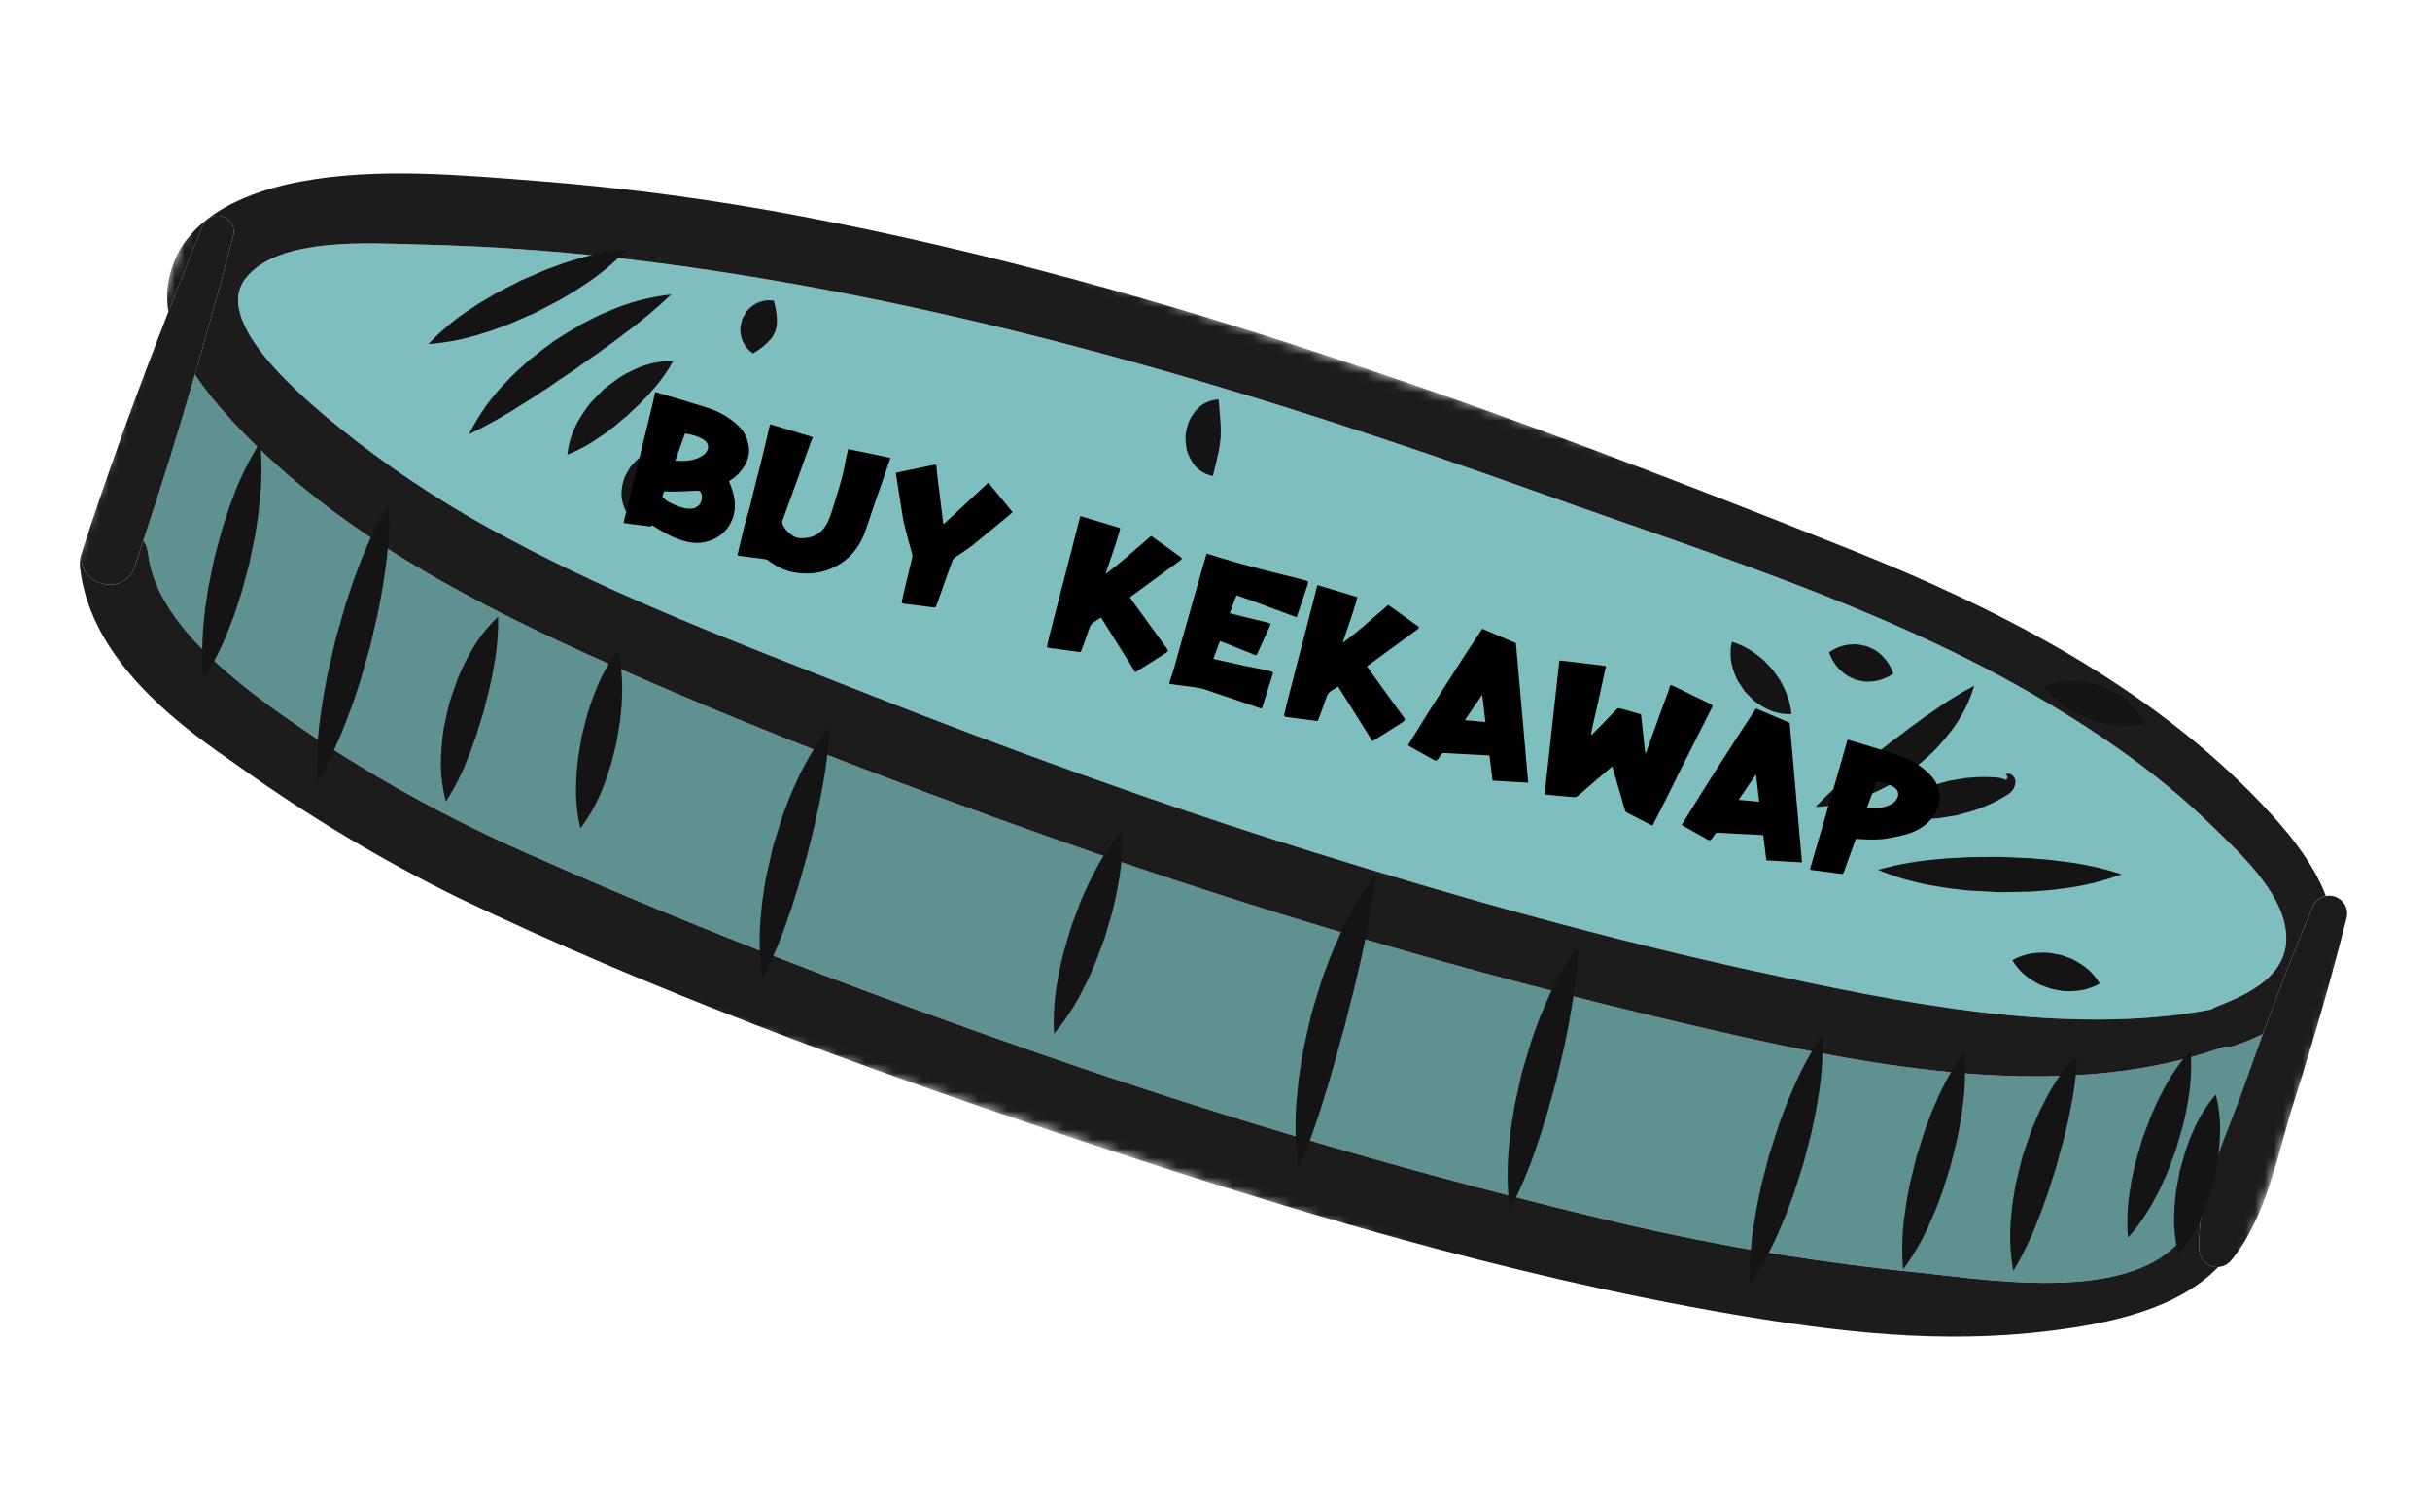 <svg width="257" height="160" viewBox="0 0 257 160" fill="none" xmlns="http://www.w3.org/2000/svg">
<g clip-path="url(#clip0_11_16855)">
<mask id="mask0_11_16855" style="mask-type:luminance" maskUnits="userSpaceOnUse" x="0" y="0" width="257" height="159">
<path d="M256.382 76.333L27.623 0L0.076 82.557L228.834 158.89L256.382 76.333Z" fill="white"/>
</mask>
<g mask="url(#mask0_11_16855)">
<path d="M237.423 114.654C238.038 112.896 238.668 111.149 239.308 109.405C238.362 109.86 237.392 110.261 236.401 110.607C236.035 110.737 235.643 110.777 235.258 110.724C217.41 117.166 195.525 112.364 177.704 108.177C155.444 102.944 133.486 96.504 111.925 88.887C95.157 82.966 78.358 76.58 62.158 69.225C48.309 62.941 34.362 55.436 24.061 43.993C22.807 42.626 21.654 41.169 20.611 39.634C18.91 45.516 17.096 51.355 15.168 57.151C15.448 57.605 15.622 58.117 15.677 58.648C16.663 66.832 27.384 74.019 33.688 78.278C41.088 83.142 48.904 87.344 57.042 90.834C74.191 98.448 91.889 105.164 109.6 111.334C130.028 118.466 150.813 124.532 171.871 129.506C182.131 131.877 192.533 133.59 203.012 134.634C211.152 135.478 228.917 138.56 232.343 128.092C232.49 127.621 232.774 127.204 233.158 126.895C234.111 122.705 236.063 118.553 237.425 114.656" fill="#5F9191"/>
<path d="M37.607 46.603C42.684 50.529 48.098 54.001 53.785 56.977C65.628 63.334 78.26 68.091 90.742 73.014C106.522 79.24 122.459 85.021 138.657 90.07C154.189 94.912 169.933 99.339 185.837 102.792C200.739 106.027 218.6 109.724 233.849 106.794C234.008 106.684 234.18 106.592 234.359 106.521C237.885 105.153 242.21 103.125 241.768 98.626C241.341 94.288 236.829 90.195 233.851 87.29C228.031 81.616 221.217 76.992 214.17 72.98C198.18 63.878 180.12 58.332 162.859 52.158C132.383 41.258 101.109 31.845 68.918 27.732C60.725 26.666 52.481 26.04 44.221 25.855C39.438 25.76 29.287 24.951 25.897 29.552C22.175 34.605 34.047 43.783 37.607 46.603Z" fill="#7EBEBE"/>
<path d="M24.658 25.007C23.373 29.88 22.019 34.763 20.607 39.633C21.651 41.168 22.804 42.625 24.057 43.993C34.36 55.437 48.305 62.941 62.153 69.228C78.353 76.582 95.152 82.968 111.92 88.89C133.481 96.506 155.44 102.945 177.7 108.179C195.521 112.368 217.406 117.168 235.253 110.725C235.638 110.779 236.031 110.739 236.398 110.609C237.388 110.262 238.359 109.86 239.305 109.405C240.961 104.895 242.714 100.421 244.565 95.983C244.677 95.677 244.867 95.406 245.115 95.195C245.363 94.985 245.662 94.842 245.982 94.781C244.61 91.13 241.811 87.813 239.313 85.17C227.466 72.635 211.551 64.455 195.712 58.142C159.858 43.851 123.06 30.177 85.045 22.934C75.754 21.156 66.371 19.893 56.94 19.153C48.749 18.518 40.006 17.688 31.864 19.192C26.624 20.161 20.299 22.529 18.286 27.997C17.705 29.591 17.541 31.306 17.811 32.981C18.996 29.948 20.198 26.931 21.419 23.929C21.574 23.515 21.884 23.178 22.283 22.988C22.682 22.797 23.14 22.769 23.559 22.909C23.979 23.049 24.327 23.346 24.532 23.738C24.737 24.13 24.782 24.586 24.658 25.01M25.896 29.556C29.286 24.955 39.437 25.762 44.22 25.858C52.48 26.041 60.724 26.666 68.917 27.73C101.108 31.842 132.382 41.257 162.858 52.157C180.121 58.332 198.176 63.876 214.169 72.978C221.216 76.989 228.032 81.611 233.85 87.288C236.828 90.194 241.339 94.285 241.766 98.624C242.211 103.128 237.882 105.154 234.358 106.519C234.178 106.591 234.007 106.682 233.848 106.792C218.605 109.725 200.739 106.028 185.836 102.791C169.931 99.338 154.188 94.911 138.656 90.068C122.457 85.02 106.523 79.239 90.741 73.013C78.261 68.089 65.624 63.335 53.785 56.977C48.099 54 42.685 50.528 37.607 46.602C34.046 43.786 22.175 34.604 25.897 29.552" fill="#1C1C1C"/>
<path d="M25.511 81.252C32.744 86.419 40.386 90.99 48.361 94.917C68.793 104.72 90.459 112.666 111.918 119.874C135.143 127.673 159.094 134.922 183.279 139.042C194.556 140.961 205.328 142.195 216.63 140.816C222.763 140.067 230.196 138.611 234.603 134.041C234.345 134.059 234.085 134.023 233.84 133.936C233.596 133.849 233.373 133.712 233.185 133.533C232.996 133.355 232.847 133.14 232.746 132.901C232.645 132.662 232.595 132.405 232.599 132.146C232.553 130.379 232.74 128.614 233.155 126.895C232.771 127.205 232.487 127.623 232.34 128.094C228.914 138.562 211.149 135.479 203.009 134.635C192.531 133.592 182.131 131.879 171.872 129.506C150.815 124.532 130.03 118.467 109.602 111.337C91.891 105.165 74.193 98.45 57.044 90.837C48.905 87.346 41.09 83.144 33.69 78.279C27.387 74.02 16.665 66.835 15.679 58.647C15.625 58.116 15.451 57.604 15.171 57.15C14.859 58.086 14.563 59.029 14.244 59.959C13.044 63.446 7.734 61.701 8.736 58.236C8.485 58.843 8.396 59.504 8.477 60.157C9.475 68.487 16.451 74.842 22.915 79.428C23.78 80.043 24.646 80.65 25.511 81.252Z" fill="#1C1C1C"/>
<path d="M14.24 59.959C14.559 59.029 14.854 58.085 15.168 57.15C17.101 51.367 18.915 45.528 20.611 39.633C22.019 34.762 23.374 29.879 24.657 25.005C24.782 24.581 24.736 24.125 24.532 23.733C24.327 23.342 23.978 23.045 23.559 22.905C23.14 22.765 22.682 22.793 22.283 22.983C21.884 23.173 21.575 23.511 21.419 23.925C20.198 26.923 18.995 29.941 17.812 32.976C14.571 41.281 11.493 49.692 8.759 58.13C8.747 58.166 8.746 58.199 8.735 58.235C7.733 61.701 13.043 63.446 14.24 59.959Z" fill="#1C1C1C"/>
<path d="M244.567 95.985C242.711 100.424 240.957 104.898 239.307 109.407C238.666 111.151 238.036 112.898 237.422 114.656C236.06 118.555 234.108 122.707 233.155 126.895C232.74 128.614 232.553 130.379 232.599 132.146C232.595 132.405 232.645 132.662 232.745 132.901C232.846 133.14 232.995 133.355 233.184 133.533C233.372 133.711 233.595 133.848 233.839 133.936C234.083 134.023 234.343 134.059 234.601 134.04C234.877 134.02 235.144 133.942 235.388 133.812C235.631 133.682 235.844 133.503 236.015 133.285C239.759 128.687 240.889 121.965 242.66 116.404C244.684 110.044 246.52 103.656 248.161 97.186C248.299 96.716 248.25 96.21 248.023 95.775C247.796 95.34 247.409 95.01 246.944 94.855C246.479 94.7 245.972 94.731 245.529 94.943C245.086 95.154 244.743 95.529 244.572 95.989" fill="#1C1C1C"/>
<path d="M27.513 46.796C27.729 48.989 27.702 51.2 27.431 53.387C27.35 54.469 27.138 55.52 26.988 56.586L26.341 59.736L25.498 62.839C25.149 63.857 24.867 64.892 24.448 65.894C23.702 67.967 22.726 69.95 21.538 71.806C21.318 69.614 21.344 67.404 21.614 65.217C21.693 64.135 21.911 63.085 22.058 62.019L22.708 58.872L23.555 55.77C23.903 54.752 24.189 53.717 24.604 52.715C25.352 50.643 26.327 48.66 27.511 46.802" fill="#141414"/>
<path d="M41.157 53.188C41.23 55.786 41.059 58.387 40.647 60.953C40.494 62.23 40.215 63.464 39.995 64.717L39.141 68.425L38.093 72.085C37.675 73.287 37.326 74.508 36.839 75.694C35.954 78.14 34.84 80.496 33.511 82.732C33.429 80.144 33.595 77.554 34.007 74.997C34.159 73.72 34.446 72.478 34.664 71.219L35.528 67.49L36.589 63.813C37.007 62.606 37.363 61.381 37.847 60.193C38.727 57.757 39.837 55.411 41.161 53.185" fill="#141414"/>
<path d="M52.683 65.229C52.715 66.985 52.564 68.74 52.234 70.465C52.123 71.311 51.898 72.111 51.742 72.934C51.526 73.74 51.321 74.545 51.128 75.354C50.872 76.144 50.627 76.938 50.392 77.736C50.092 78.52 49.87 79.32 49.521 80.099C48.902 81.743 48.112 83.318 47.163 84.797C46.701 83.065 46.535 81.267 46.672 79.479C46.722 78.608 46.818 77.74 46.959 76.88C47.139 76.03 47.33 75.183 47.532 74.34C47.803 73.514 48.084 72.692 48.377 71.875C48.705 71.067 49.076 70.277 49.489 69.509C50.308 67.914 51.387 66.468 52.683 65.229Z" fill="#141414"/>
<path d="M65.347 68.808C65.727 70.447 65.872 72.132 65.777 73.812C65.78 74.631 65.654 75.424 65.586 76.229L65.193 78.605L64.601 80.938C64.335 81.701 64.136 82.478 63.801 83.228C63.211 84.806 62.397 86.29 61.383 87.635C60.999 85.995 60.853 84.309 60.948 82.628C60.944 81.807 61.073 81.011 61.139 80.209L61.539 77.836L62.134 75.506C62.397 74.742 62.601 73.965 62.934 73.215C63.525 71.639 64.337 70.155 65.346 68.807" fill="#141414"/>
<path d="M87.72 76.913C87.621 79.25 87.336 81.576 86.866 83.867C86.689 85.002 86.394 86.1 86.172 87.216L85.357 90.521L84.427 93.798C84.06 94.876 83.773 95.975 83.361 97.049C82.629 99.271 81.716 101.429 80.632 103.503C80.289 101.161 80.248 98.784 80.512 96.431C80.591 95.261 80.819 94.121 80.987 92.968L81.752 89.564L82.789 86.233C83.214 85.148 83.589 84.046 84.102 82.993C85.045 80.822 86.261 78.78 87.722 76.918" fill="#141414"/>
<path d="M118.652 87.864C118.755 89.819 118.616 91.779 118.237 93.7C118.102 94.65 117.839 95.558 117.639 96.487L116.84 99.206L115.844 101.866C115.446 102.728 115.117 103.613 114.653 104.454C113.803 106.217 112.736 107.867 111.477 109.366C111.371 107.411 111.509 105.451 111.888 103.532C112.022 102.581 112.29 101.675 112.49 100.746L113.293 98.029L114.287 95.375C114.682 94.511 115.018 93.628 115.482 92.788C116.332 91.025 117.396 89.375 118.652 87.874" fill="#141414"/>
<path d="M145.531 92.439C145.228 95.153 144.768 97.847 144.151 100.507C143.899 101.833 143.539 103.114 143.26 104.42C142.918 105.709 142.593 107.001 142.284 108.297C141.916 109.577 141.564 110.862 141.228 112.152C140.829 113.429 140.516 114.724 140.081 115.999C139.309 118.618 138.382 121.189 137.303 123.698C136.943 120.954 136.916 118.176 137.223 115.426C137.324 114.05 137.579 112.71 137.783 111.354C138.064 110.015 138.361 108.68 138.674 107.347C139.058 106.032 139.458 104.723 139.877 103.421C140.366 102.14 140.809 100.847 141.396 99.602C142.484 97.058 143.874 94.653 145.535 92.441" fill="#141414"/>
<path d="M166.845 100.171C166.785 102.612 166.525 105.044 166.069 107.443C165.899 108.634 165.608 109.788 165.386 110.959L164.564 114.43L163.61 117.866C163.233 118.998 162.932 120.148 162.509 121.273C161.748 123.594 160.797 125.848 159.665 128.012C159.371 125.566 159.37 123.093 159.661 120.646C159.753 119.433 159.991 118.244 160.17 117.043L160.949 113.496L161.987 110.017C162.409 108.878 162.78 107.726 163.287 106.618C164.215 104.336 165.411 102.171 166.848 100.17" fill="#141414"/>
<path d="M192.761 109.442C192.831 111.787 192.655 114.133 192.237 116.443C192.084 117.589 191.799 118.701 191.578 119.828L190.718 123.152L189.665 126.423C189.245 127.494 188.894 128.583 188.407 129.634C187.522 131.808 186.41 133.883 185.089 135.825C185.015 133.479 185.189 131.132 185.606 128.823C185.759 127.675 186.048 126.565 186.267 125.439L187.128 122.112L188.187 118.844C188.604 117.773 188.96 116.684 189.445 115.633C190.33 113.459 191.44 111.384 192.756 109.44" fill="#141414"/>
<path d="M207.741 111.3C207.91 113.35 207.836 115.414 207.52 117.447C207.417 118.452 207.184 119.421 207.013 120.407L206.303 123.311L205.4 126.16C205.03 127.09 204.728 128.04 204.292 128.952C203.502 130.851 202.488 132.65 201.271 134.309C201.098 132.258 201.17 130.194 201.487 128.161C201.589 127.155 201.826 126.187 201.995 125.2L202.708 122.298L203.618 119.45C203.985 118.52 204.291 117.571 204.727 116.658C205.517 114.759 206.529 112.961 207.741 111.3Z" fill="#141414"/>
<path d="M219.683 111.521C219.612 113.565 219.356 115.599 218.917 117.598C218.754 118.584 218.478 119.525 218.269 120.494C218.001 121.44 217.744 122.388 217.498 123.339C217.191 124.274 216.894 125.211 216.607 126.15C216.255 127.074 215.983 128.02 215.582 128.936C214.869 130.854 213.979 132.702 212.926 134.456C212.564 132.41 212.504 130.322 212.748 128.259C212.814 127.236 213.031 126.246 213.189 125.239C213.421 124.253 213.664 123.268 213.917 122.286C214.238 121.322 214.57 120.364 214.912 119.41C215.322 118.476 215.682 117.529 216.178 116.632C217.094 114.768 218.275 113.047 219.683 111.521Z" fill="#141414"/>
<path d="M231.671 111.109C231.818 112.918 231.725 114.739 231.394 116.524C231.283 117.399 231.043 118.24 230.866 119.1L230.138 121.608L229.218 124.053C228.843 124.846 228.537 125.661 228.097 126.431C227.291 128.057 226.27 129.568 225.061 130.923C224.909 129.114 225 127.293 225.331 125.508C225.44 124.632 225.687 123.793 225.863 122.934L226.596 120.426L227.52 117.983C227.892 117.189 228.204 116.376 228.645 115.606C229.451 113.98 230.47 112.469 231.674 111.112" fill="#141414"/>
<path d="M234.346 115.792C234.723 117.278 234.866 118.814 234.771 120.345C234.772 121.086 234.648 121.796 234.581 122.525L234.186 124.659L233.598 126.747C233.331 127.427 233.134 128.122 232.801 128.787C232.206 130.201 231.393 131.513 230.393 132.676C230.012 131.19 229.867 129.654 229.962 128.123C229.96 127.381 230.089 126.668 230.154 125.941L230.552 123.809L231.146 121.722C231.411 121.042 231.612 120.346 231.944 119.681C232.539 118.269 233.349 116.957 234.346 115.792Z" fill="#141414"/>
<path d="M66.256 26.421C64.879 27.872 63.33 29.15 61.645 30.228C60.847 30.799 59.989 31.251 59.16 31.757L56.585 33.098L53.922 34.258C53.003 34.581 52.116 34.966 51.168 35.226C49.268 35.856 47.297 36.252 45.301 36.404C46.677 34.95 48.225 33.67 49.912 32.592C50.71 32.021 51.569 31.574 52.397 31.063L54.977 29.727L57.636 28.572C58.553 28.247 59.442 27.865 60.389 27.605C62.288 26.975 64.257 26.577 66.252 26.42" fill="#141414"/>
<path d="M70.98 31.162C69.376 32.684 67.676 34.101 65.891 35.406C65.05 36.088 64.158 36.667 63.309 37.315C62.429 37.913 61.561 38.527 60.704 39.155C59.815 39.735 58.935 40.332 58.064 40.945C57.156 41.507 56.301 42.141 55.365 42.684C53.514 43.895 51.586 44.982 49.592 45.94C50.605 43.915 51.925 42.059 53.507 40.438C54.254 39.599 55.105 38.881 55.93 38.123C56.8 37.428 57.684 36.748 58.581 36.084C59.521 35.481 60.47 34.896 61.431 34.328C62.428 33.825 63.404 33.285 64.453 32.882C66.528 31.977 68.73 31.398 70.982 31.162" fill="#141414"/>
<path d="M71.205 38.189C70.562 39.348 69.784 40.428 68.888 41.405C68.501 41.898 68.048 42.29 67.642 42.741C67.199 43.143 66.765 43.554 66.339 43.973C65.873 44.345 65.413 44.728 64.961 45.119C64.462 45.465 64.022 45.872 63.484 46.196C62.404 46.968 61.237 47.608 60.005 48.104C60.147 46.725 60.603 45.397 61.34 44.223C61.679 43.653 62.062 43.109 62.483 42.596C62.932 42.115 63.391 41.642 63.859 41.179C64.378 40.77 64.904 40.373 65.438 39.987C65.998 39.631 66.584 39.317 67.191 39.048C68.445 38.462 69.817 38.169 71.202 38.192" fill="#141414"/>
<path d="M71.013 47.566C70.978 48.381 70.817 49.185 70.535 49.95C70.43 50.256 70.303 50.554 70.154 50.842C69.987 51.096 69.827 51.355 69.675 51.617C69.472 51.841 69.275 52.071 69.083 52.308C68.853 52.536 68.608 52.748 68.348 52.941C67.702 53.439 66.98 53.833 66.211 54.107C65.789 53.324 65.639 52.422 65.785 51.544C65.844 51.154 65.948 50.771 66.096 50.404C66.275 50.067 66.464 49.732 66.662 49.402C66.92 49.113 67.183 48.835 67.455 48.564C67.759 48.313 68.092 48.101 68.447 47.929C69.239 47.53 70.141 47.403 71.013 47.566Z" fill="#141414"/>
<path d="M81.835 31.811C82.029 32.456 82.141 33.122 82.169 33.795C82.179 34.028 82.17 34.261 82.139 34.492C82.081 34.692 82.03 34.892 81.986 35.091C81.884 35.267 81.785 35.447 81.695 35.635C81.56 35.825 81.408 36.002 81.242 36.165C80.763 36.641 80.225 37.053 79.64 37.39C79.004 36.971 78.555 36.323 78.386 35.581C78.312 35.268 78.285 34.947 78.304 34.627C78.362 34.325 78.43 34.024 78.511 33.725C78.656 33.451 78.813 33.185 78.978 32.926C79.182 32.678 79.422 32.461 79.69 32.284C80.318 31.855 81.088 31.686 81.838 31.81" fill="#141414"/>
<path d="M198.611 92.023C200.732 91.429 202.908 91.049 205.105 90.887C206.183 90.758 207.253 90.754 208.32 90.682L211.527 90.654L214.729 90.794C215.798 90.907 216.867 90.939 217.935 91.112C220.125 91.354 222.285 91.816 224.383 92.49C222.306 93.263 220.143 93.78 217.94 94.028C216.862 94.204 215.782 94.234 214.701 94.331L211.458 94.388L208.221 94.209C207.143 94.075 206.064 94.001 204.993 93.789C202.802 93.459 200.66 92.867 198.611 92.023Z" fill="#141414"/>
<path d="M199.164 86.04C200.149 85.111 201.287 84.359 202.528 83.817C203.104 83.549 203.695 83.313 204.297 83.111L206.113 82.608L207.971 82.302C208.603 82.234 209.238 82.202 209.874 82.203C210.194 82.203 210.517 82.211 210.839 82.233C211.124 82.241 211.408 82.277 211.686 82.34C211.769 82.361 211.851 82.389 211.929 82.425L211.98 82.443L212.007 82.451L212.021 82.455L212.029 82.456C211.998 82.436 212.299 82.626 212.171 82.546C212.158 82.528 212.044 82.509 212.124 82.514C212.261 82.48 212.468 82.104 212.12 81.945C212.245 81.798 212.557 81.812 212.75 81.963C212.858 82.039 212.949 82.137 213.018 82.25C213.088 82.363 213.134 82.489 213.153 82.62C213.159 82.911 213.086 83.198 212.942 83.451C212.799 83.705 212.59 83.915 212.337 84.059C211.932 84.329 211.642 84.47 211.362 84.626C211.083 84.782 210.786 84.923 210.494 85.055C209.917 85.323 209.325 85.559 208.723 85.763L206.907 86.26L205.05 86.555C204.418 86.622 203.783 86.655 203.148 86.653C201.794 86.679 200.446 86.471 199.164 86.038" fill="#141414"/>
<path d="M192.023 85.354C193.267 84.034 194.6 82.802 196.013 81.667C196.66 81.076 197.362 80.589 198.016 80.032C198.702 79.522 199.373 78.996 200.032 78.456C200.725 77.963 201.408 77.451 202.08 76.918C202.791 76.436 203.443 75.886 204.184 75.417C205.651 74.352 207.193 73.392 208.795 72.543C208.263 74.35 207.385 76.037 206.212 77.511C205.647 78.244 205.037 78.942 204.385 79.6C203.707 80.222 203.01 80.829 202.297 81.421C201.539 81.951 200.769 82.461 199.989 82.951C199.183 83.407 198.349 83.811 197.493 84.163C195.763 84.907 193.906 85.31 192.023 85.352" fill="#141414"/>
<path d="M128.876 42.26C128.969 43.314 129.037 44.014 129.075 44.648C129.131 44.976 129.087 45.247 129.119 45.535C129.095 45.806 129.088 46.077 129.097 46.349C129.049 46.616 129.017 46.886 129.002 47.157C128.924 47.436 128.933 47.709 128.827 48.027C128.702 48.649 128.526 49.328 128.274 50.36C127.796 50.272 127.344 50.079 126.95 49.796C126.556 49.512 126.23 49.144 125.995 48.719C125.76 48.321 125.584 47.89 125.475 47.44C125.41 46.987 125.376 46.53 125.373 46.072C125.445 45.62 125.548 45.173 125.68 44.734C125.855 44.307 126.092 43.907 126.382 43.549C126.678 43.164 127.054 42.849 127.486 42.627C127.916 42.404 128.392 42.279 128.876 42.26Z" fill="#141414"/>
<path d="M183.165 67.898C184.074 68.175 184.928 68.608 185.688 69.177C186.019 69.414 186.334 69.672 186.631 69.95C186.896 70.24 187.165 70.525 187.437 70.804C187.661 71.128 187.888 71.44 188.126 71.755C188.341 72.1 188.533 72.459 188.703 72.828C189.118 73.684 189.379 74.607 189.473 75.553C188.474 75.592 187.485 75.353 186.614 74.862C186.216 74.648 185.84 74.398 185.489 74.115C185.172 73.809 184.859 73.496 184.553 73.176C184.299 72.814 184.051 72.444 183.814 72.075C183.603 71.676 183.43 71.259 183.297 70.828C182.985 69.881 182.938 68.867 183.161 67.895" fill="#141414"/>
<path d="M193.444 69.001C194.082 68.553 194.824 68.275 195.6 68.193C195.915 68.155 196.233 68.15 196.549 68.178L197.43 68.364L198.248 68.74C199.187 69.322 199.89 70.217 200.234 71.267C199.329 71.9 198.229 72.194 197.128 72.095L196.249 71.906L195.433 71.525C195.163 71.358 194.911 71.162 194.682 70.942C194.111 70.41 193.685 69.741 193.444 68.999" fill="#141414"/>
<path d="M216.197 72.662C217.187 72.196 218.275 71.978 219.368 72.025C219.871 72.036 220.371 72.089 220.865 72.182L222.293 72.581L223.634 73.211C224.068 73.465 224.48 73.753 224.866 74.074C225.725 74.755 226.403 75.636 226.841 76.641C225.803 76.859 224.733 76.892 223.683 76.739C223.217 76.682 222.754 76.598 222.297 76.487L220.985 76.08L219.731 75.522C219.313 75.307 218.908 75.067 218.518 74.804C217.626 74.23 216.841 73.505 216.197 72.662Z" fill="#141414"/>
<path d="M212.827 101.582C213.651 101.119 214.57 100.851 215.513 100.799C215.924 100.767 216.337 100.77 216.748 100.807L217.931 101.017L219.06 101.421C219.435 101.594 219.795 101.797 220.136 102.029C220.928 102.546 221.589 103.24 222.067 104.056C221.245 104.522 220.325 104.792 219.382 104.844C218.97 104.874 218.557 104.872 218.146 104.835L216.966 104.62L215.836 104.211C215.462 104.039 215.103 103.835 214.762 103.603C213.97 103.087 213.309 102.395 212.827 101.582Z" fill="#141414"/>
</g>
<path d="M77.097 50.904C77.251 51.303 77.398 51.658 77.514 52.046C77.757 52.929 77.81 53.819 77.528 54.716C77.154 55.857 76.4 56.658 75.285 57.125C74.22 57.565 73.154 57.505 72.071 57.148C71.026 56.802 70.075 56.275 69.147 55.671C69.095 55.636 69.043 55.599 68.972 55.558C68.9 55.662 68.825 55.703 68.705 55.688C67.859 55.588 67 55.463 66.154 55.362C66.096 55.346 66.039 55.329 65.956 55.326C65.982 55.167 66.007 55.007 66.052 54.854C66.229 54.176 66.405 53.498 66.562 52.815C66.744 52.118 66.902 51.435 67.078 50.757C67.235 50.074 67.412 49.396 67.564 48.732C67.71 48.087 67.88 47.429 68.026 46.784C68.197 46.126 68.349 45.461 68.52 44.803C68.683 44.1 68.859 43.423 69.022 42.72C69.103 42.369 69.171 41.993 69.253 41.642C69.269 41.584 69.281 41.546 69.322 41.475C69.399 41.497 69.457 41.514 69.514 41.531C70.839 41.916 72.159 42.321 73.478 42.726C74.035 42.888 74.611 43.056 75.176 43.262C76.081 43.588 76.941 44.068 77.694 44.703C78.301 45.193 78.812 45.799 79.044 46.575C79.353 47.519 79.26 48.409 78.761 49.263C78.404 49.847 77.943 50.358 77.356 50.729C77.276 50.789 77.196 50.849 77.097 50.904ZM71.418 48.73C72.327 48.828 73.335 48.725 74.024 48.363C74.198 48.268 74.377 48.154 74.542 48.014C74.719 47.837 74.849 47.604 74.884 47.343C74.913 46.956 74.7 46.685 74.382 46.489C73.941 46.215 73.461 46.075 72.976 45.954C72.797 45.923 72.638 45.898 72.441 45.861C72.098 46.824 71.761 47.767 71.418 48.73ZM70.22 51.984C70.164 52.176 70.114 52.349 70.058 52.541C70.203 52.688 70.323 52.848 70.498 52.961C71.063 53.313 71.668 53.593 72.313 53.739C72.64 53.834 72.994 53.834 73.321 53.783C73.981 53.663 74.463 52.866 74.137 52.125C74.055 51.976 73.957 51.885 73.762 51.911C73.674 51.928 73.597 51.905 73.509 51.921C72.814 51.948 72.113 51.994 71.424 52.002C71.044 52.016 70.657 51.987 70.22 51.984ZM81.451 44.88C81.528 44.903 81.566 44.914 81.624 44.931C83.001 45.352 84.383 45.755 85.76 46.177C85.952 46.233 85.96 46.277 85.891 46.444C85.838 46.553 85.785 46.663 85.752 46.778C85.345 47.889 84.933 49.019 84.54 50.154C84.15 51.207 83.774 52.285 83.378 53.357C83.172 53.922 82.96 54.506 82.754 55.071C82.71 55.225 82.72 55.332 82.782 55.475C83.019 56.023 83.426 56.412 83.9 56.717C84.146 56.872 84.44 56.937 84.712 56.932C85.498 56.953 86.199 56.761 86.812 56.231C87.179 55.901 87.453 55.46 87.65 54.997C87.773 54.72 87.851 54.451 87.954 54.169C88.23 53.291 88.512 52.394 88.769 51.511C89.057 50.594 89.262 49.675 89.429 48.745C89.502 48.349 89.6 47.941 89.704 47.512C91.183 47.797 92.652 48.12 94.164 48.436C94.13 48.551 94.108 48.628 94.086 48.705C93.522 50.353 92.959 52.001 92.371 53.663C92.076 54.535 91.799 55.413 91.485 56.279C90.763 58.257 89.424 59.637 87.431 60.328C86.3 60.707 85.163 60.751 83.991 60.555C83.06 60.389 82.241 59.983 81.474 59.468C81.441 59.438 81.403 59.427 81.37 59.397C81.204 59.181 80.962 59.153 80.74 59.13C79.875 59.024 79.016 58.898 78.17 58.798C78.112 58.781 78.055 58.765 77.997 58.748C77.995 58.685 78.006 58.646 78.022 58.589C78.219 57.771 78.415 56.953 78.612 56.136C78.704 55.746 78.816 55.362 78.928 54.978C79.037 54.531 79.166 54.089 79.294 53.647C79.474 52.887 79.673 52.133 79.853 51.373C79.956 50.944 80.06 50.516 80.177 50.113C80.309 49.589 80.447 49.046 80.578 48.522C80.744 47.883 80.89 47.238 81.036 46.593C81.162 46.088 81.263 45.597 81.389 45.092C81.406 45.034 81.428 44.957 81.451 44.88ZM94.743 50.021C95.301 49.892 95.829 49.795 96.363 49.68C97.16 49.517 97.939 49.347 98.736 49.184C98.799 49.181 98.844 49.173 98.907 49.171C98.97 49.168 99.041 49.21 99.038 49.292C99.067 49.551 99.071 49.823 99.1 50.081C99.306 51.807 99.536 53.52 99.742 55.246C99.75 55.29 99.771 55.359 99.787 55.447C99.843 55.401 99.873 55.368 99.922 55.341C101.352 54.007 102.776 52.693 104.206 51.359C104.261 51.313 104.317 51.267 104.352 51.215C104.48 51.064 104.543 51.062 104.663 51.221C104.816 51.412 104.969 51.602 105.122 51.792C105.758 52.54 106.37 53.301 107 54.068C107.033 54.099 107.041 54.143 107.088 54.198C106.922 54.337 106.757 54.477 106.591 54.616C105.303 55.678 104.034 56.746 102.732 57.783C102.302 58.116 101.819 58.413 101.375 58.722C101.191 58.855 100.973 58.959 100.846 59.109C100.713 59.279 100.665 59.515 100.585 59.72C100.161 60.889 99.738 62.057 99.334 63.231C99.231 63.513 99.128 63.795 99.025 64.078C98.949 64.264 98.944 64.284 98.721 64.26C97.678 64.123 96.635 63.986 95.586 63.868C95.388 63.832 95.356 63.801 95.392 63.604C95.466 63.209 95.564 62.8 95.656 62.41C95.912 61.318 96.167 60.226 96.442 59.139C96.509 58.909 96.507 58.7 96.442 58.494C96.164 57.517 95.886 56.54 95.652 55.556C95.526 55.06 95.448 54.538 95.366 54.035C95.225 53.161 95.089 52.267 94.953 51.374C94.873 50.934 94.818 50.48 94.743 50.021ZM114.261 54.599C115.701 55.018 117.078 55.44 118.474 55.867C118.452 55.944 118.449 56.026 118.426 56.103C118.281 56.603 118.13 57.121 117.966 57.615C117.723 58.377 117.461 59.134 117.199 59.891C117.126 60.141 117.034 60.385 116.942 60.629C116.962 60.635 116.975 60.659 116.994 60.665C117.044 60.638 117.094 60.61 117.129 60.558C118.583 59.502 119.902 58.262 121.281 57.101C121.428 56.956 121.588 56.836 121.753 56.697C122.117 56.949 122.476 57.22 122.84 57.471C123.491 57.953 124.148 58.415 124.819 58.902C124.852 58.932 124.89 58.943 124.923 58.974C125.002 59.059 124.999 59.142 124.919 59.202C124.858 59.267 124.754 59.341 124.674 59.401C122.981 60.637 121.288 61.873 119.589 63.128C119.564 63.142 119.54 63.156 119.504 63.208C119.637 63.392 119.785 63.602 119.918 63.787C121.075 65.394 122.232 67.001 123.394 68.59C123.555 68.824 123.546 68.926 123.293 69.081C122.904 69.343 122.496 69.599 122.089 69.855C121.477 70.239 120.865 70.624 120.253 71.008C120.068 71.142 120.036 71.111 119.927 70.913C119.859 70.789 119.791 70.665 119.722 70.541C118.651 68.854 117.586 67.148 116.534 65.468C116.506 65.418 116.473 65.388 116.427 65.332C116.223 65.46 116.033 65.613 115.81 65.736C115.443 65.921 115.272 66.225 115.16 66.609C114.928 67.333 114.639 68.04 114.388 68.759C114.302 68.984 114.302 68.984 114.079 68.961C113.055 68.829 112.056 68.684 111.051 68.558C110.988 68.561 110.949 68.549 110.911 68.538C110.757 68.494 110.725 68.463 110.745 68.323C110.82 67.991 110.902 67.64 110.978 67.308C111.401 65.64 111.843 63.977 112.266 62.309C112.614 60.973 112.955 59.656 113.297 58.339C113.594 57.175 113.891 56.012 114.183 54.868C114.205 54.791 114.233 54.695 114.261 54.599ZM127.609 58.568C127.705 58.596 127.763 58.613 127.84 58.636C128.934 58.954 130.018 59.311 131.118 59.611C131.943 59.851 132.761 60.047 133.592 60.269C135.03 60.625 136.462 61 137.9 61.356C137.996 61.384 138.092 61.412 138.188 61.44C138.375 61.515 138.388 61.54 138.327 61.751C138.277 61.924 138.226 62.097 138.151 62.283C137.833 63.232 137.515 64.181 137.203 65.111C137.186 65.168 137.169 65.226 137.147 65.303C136.922 65.216 136.717 65.136 136.505 65.074C135.812 64.81 135.118 64.545 134.399 64.295C133.821 64.064 133.237 63.852 132.633 63.635C132.107 63.44 131.556 63.258 131.01 63.058C130.952 63.041 130.875 63.019 130.779 62.991C130.48 63.591 130.334 64.236 130.067 64.866C130.182 64.9 130.253 64.941 130.355 64.95C131.557 65.258 132.764 65.547 133.971 65.836C134.067 65.864 134.144 65.887 134.24 65.915C134.355 65.948 134.391 66.042 134.343 66.132C134.279 66.28 134.216 66.428 134.152 66.576C133.76 67.421 133.368 68.265 132.996 69.115C132.885 69.353 132.866 69.347 132.641 69.261C132.139 69.052 131.618 68.838 131.111 68.649C130.5 68.388 129.864 68.14 129.247 67.898C129.17 67.876 129.112 67.859 129.022 67.812C128.774 68.448 128.557 69.051 128.328 69.693C128.424 69.721 128.496 69.762 128.559 69.76C129.555 69.987 130.537 70.19 131.514 70.412C132.439 70.598 133.345 70.778 134.264 70.983C134.673 71.082 134.687 71.106 134.55 71.504C134.212 72.593 133.855 73.677 133.517 74.765C133.437 74.971 133.412 74.985 133.225 74.91C132.809 74.767 132.411 74.631 132.013 74.494C130.82 74.084 129.646 73.68 128.467 73.295C128.031 73.147 127.62 72.986 127.178 72.857C126.827 72.776 126.445 72.727 126.088 72.665C125.344 72.573 124.6 72.482 123.881 72.377C123.799 72.374 123.741 72.357 123.664 72.334C123.692 72.238 123.695 72.156 123.718 72.079C123.849 71.701 123.985 71.303 124.097 70.919C124.531 69.358 124.983 67.802 125.411 66.261C125.618 65.55 125.82 64.859 126.002 64.162C126.477 62.53 126.933 60.892 127.408 59.26C127.475 59.029 127.537 58.818 127.609 58.568ZM139.333 61.898C140.774 62.318 142.151 62.739 143.547 63.166C143.524 63.243 143.521 63.326 143.499 63.403C143.354 63.902 143.203 64.42 143.038 64.914C142.795 65.677 142.533 66.433 142.271 67.19C142.198 67.44 142.107 67.684 142.015 67.928C142.034 67.934 142.048 67.959 142.067 67.964C142.116 67.937 142.166 67.91 142.202 67.858C143.655 66.802 144.974 65.561 146.354 64.4C146.5 64.255 146.66 64.135 146.826 63.996C147.19 64.248 147.548 64.519 147.912 64.771C148.564 65.252 149.221 65.714 149.891 66.201C149.924 66.231 149.963 66.243 149.995 66.273C150.075 66.359 150.072 66.441 149.992 66.501C149.931 66.567 149.826 66.64 149.746 66.7C148.053 67.936 146.36 69.172 144.662 70.428C144.637 70.441 144.612 70.455 144.576 70.507C144.71 70.692 144.857 70.901 144.991 71.086C146.147 72.693 147.304 74.301 148.467 75.889C148.628 76.123 148.619 76.225 148.365 76.38C147.977 76.642 147.569 76.898 147.161 77.154C146.549 77.539 145.937 77.923 145.325 78.307C145.141 78.441 145.108 78.41 144.999 78.212C144.931 78.088 144.863 77.964 144.795 77.84C143.724 76.154 142.658 74.448 141.606 72.767C141.579 72.717 141.546 72.687 141.499 72.632C141.296 72.76 141.105 72.912 140.882 73.035C140.516 73.22 140.344 73.524 140.232 73.908C140 74.632 139.711 75.34 139.46 76.058C139.374 76.283 139.374 76.283 139.152 76.26C138.128 76.128 137.128 75.983 136.123 75.857C136.06 75.86 136.022 75.849 135.983 75.838C135.83 75.793 135.797 75.762 135.817 75.622C135.893 75.29 135.974 74.939 136.05 74.607C136.473 72.939 136.916 71.276 137.339 69.608C137.686 68.272 138.028 66.955 138.37 65.638C138.667 64.475 138.964 63.311 139.255 62.167C139.277 62.09 139.305 61.994 139.333 61.898ZM156.764 66.514C157.967 67.031 159.151 67.543 160.322 68.029C160.759 72.968 161.188 77.863 161.624 82.802C160.35 82.744 159.125 82.658 157.856 82.58C157.74 81.692 157.637 80.829 157.526 79.922C157.158 79.898 156.809 79.88 156.441 79.856C155.211 79.79 153.994 79.748 152.75 79.656C152.605 79.656 152.492 79.685 152.409 79.828C152.295 80.003 152.187 80.159 152.079 80.315C151.947 80.485 151.839 80.495 151.658 80.401C150.798 79.921 149.957 79.447 149.097 78.968C149.045 78.932 148.974 78.89 148.908 78.829C151.464 74.699 154.054 70.6 156.764 66.514ZM156.769 73.578C156.75 73.572 156.731 73.566 156.712 73.561C156.125 74.431 155.544 75.283 154.927 76.186C155.657 76.253 156.368 76.314 157.099 76.381C156.986 75.411 156.875 74.504 156.769 73.578ZM174.766 87.357C174.566 87.257 174.385 87.163 174.224 87.074C173.5 86.697 172.777 86.32 172.067 85.967C171.944 85.89 171.878 85.829 171.854 85.697C171.519 84.558 171.203 83.425 170.868 82.286C170.774 81.966 170.685 81.628 170.577 81.284C170.569 81.24 170.547 81.171 170.512 81.078C170.377 81.184 170.261 81.296 170.15 81.389C169.072 82.304 167.993 83.219 166.928 84.159C166.757 84.317 166.581 84.349 166.358 84.326C165.425 84.242 164.491 84.158 163.557 84.073C163.494 84.076 163.437 84.059 163.36 84.037C163.875 79.333 164.396 74.61 164.922 69.869C165.183 69.903 165.444 69.937 165.73 69.958C167.039 70.11 168.343 70.281 169.653 70.433C169.875 70.457 169.903 70.506 169.803 70.706C169.786 70.764 169.775 70.802 169.764 70.841C169.55 71.862 169.317 72.877 169.108 73.879C168.853 74.971 168.622 76.049 168.372 77.122C168.33 77.339 168.288 77.556 168.278 77.803C168.339 77.737 168.394 77.691 168.455 77.625C169.278 76.802 170.081 75.974 170.891 75.126C170.915 75.113 170.94 75.099 170.951 75.061C171.054 74.924 171.186 74.9 171.358 74.95C172.031 75.146 172.708 75.322 173.38 75.518C173.438 75.535 173.496 75.552 173.553 75.568C173.714 76.948 173.861 78.303 174.002 79.678C174.022 79.683 174.041 79.689 174.06 79.694C174.099 79.56 174.152 79.45 174.185 79.335C174.662 78.057 175.113 76.793 175.57 75.51C175.862 74.72 176.16 73.911 176.453 73.121C176.497 72.968 176.561 72.82 176.587 72.66C176.643 72.468 176.692 72.441 176.873 72.535C177.112 72.647 177.35 72.758 177.589 72.869C178.698 73.421 179.795 73.948 180.891 74.476C181.129 74.587 181.157 74.636 181.046 74.875C180.316 76.308 179.611 77.728 178.881 79.161C177.993 80.923 177.1 82.704 176.231 84.472C175.784 85.362 175.313 86.267 174.866 87.157C174.849 87.215 174.813 87.267 174.766 87.357ZM185.718 74.944C186.921 75.461 188.105 75.972 189.276 76.459C189.713 81.398 190.142 86.293 190.579 91.232C189.304 91.173 188.079 91.087 186.811 91.01C186.694 90.122 186.591 89.258 186.48 88.351C186.112 88.328 185.764 88.309 185.396 88.285C184.165 88.219 182.948 88.177 181.704 88.086C181.559 88.085 181.446 88.115 181.363 88.257C181.249 88.432 181.141 88.588 181.033 88.744C180.901 88.914 180.794 88.924 180.613 88.83C179.752 88.351 178.911 87.877 178.051 87.397C177.999 87.361 177.928 87.32 177.862 87.259C180.419 83.129 183.008 79.029 185.718 74.944ZM185.724 82.007C185.704 82.001 185.685 81.996 185.666 81.99C185.079 82.861 184.498 83.712 183.881 84.616C184.611 84.683 185.323 84.744 186.053 84.811C185.94 83.84 185.829 82.933 185.724 82.007ZM196.277 88.745C196.174 89.028 196.071 89.31 195.974 89.573C195.653 90.459 195.338 91.326 195.018 92.212C194.921 92.475 194.921 92.475 194.66 92.441C193.617 92.303 192.573 92.166 191.53 92.029C191.511 92.024 191.492 92.018 191.434 92.001C191.451 91.944 191.448 91.881 191.465 91.823C191.571 91.458 191.678 91.093 191.784 90.728C192.589 87.963 193.394 85.198 194.204 82.414C194.579 81.127 194.959 79.821 195.315 78.529C195.342 78.433 195.365 78.356 195.393 78.26C195.47 78.283 195.514 78.275 195.571 78.291C196.852 78.685 198.139 79.06 199.439 79.459C200.086 79.668 200.734 79.878 201.364 80.144C202.277 80.514 203.132 81.013 203.854 81.682C204.379 82.168 204.785 82.703 204.983 83.385C205.258 84.299 205.171 85.169 204.703 85.991C204.116 87.007 203.236 87.668 202.157 88.082C201.383 88.378 200.591 88.522 199.8 88.667C198.719 88.873 197.628 88.826 196.544 88.76C196.461 88.757 196.379 88.754 196.277 88.745ZM197.425 85.518C197.755 85.53 198.027 85.526 198.299 85.522C198.936 85.478 199.558 85.347 200.109 85.028C200.343 84.867 200.545 84.676 200.661 84.418C200.844 84.076 200.772 83.68 200.477 83.406C200.392 83.34 200.288 83.268 200.184 83.196C199.68 82.924 199.137 82.787 198.569 82.663C198.549 82.658 198.53 82.652 198.467 82.655C198.13 83.598 197.793 84.541 197.425 85.518Z" fill="black"/>
</g>
<defs>
<clipPath id="clip0_11_16855">
<rect width="241.525" height="87.271" fill="white" transform="translate(27.623) rotate(18.453)"/>
</clipPath>
</defs>
</svg>
